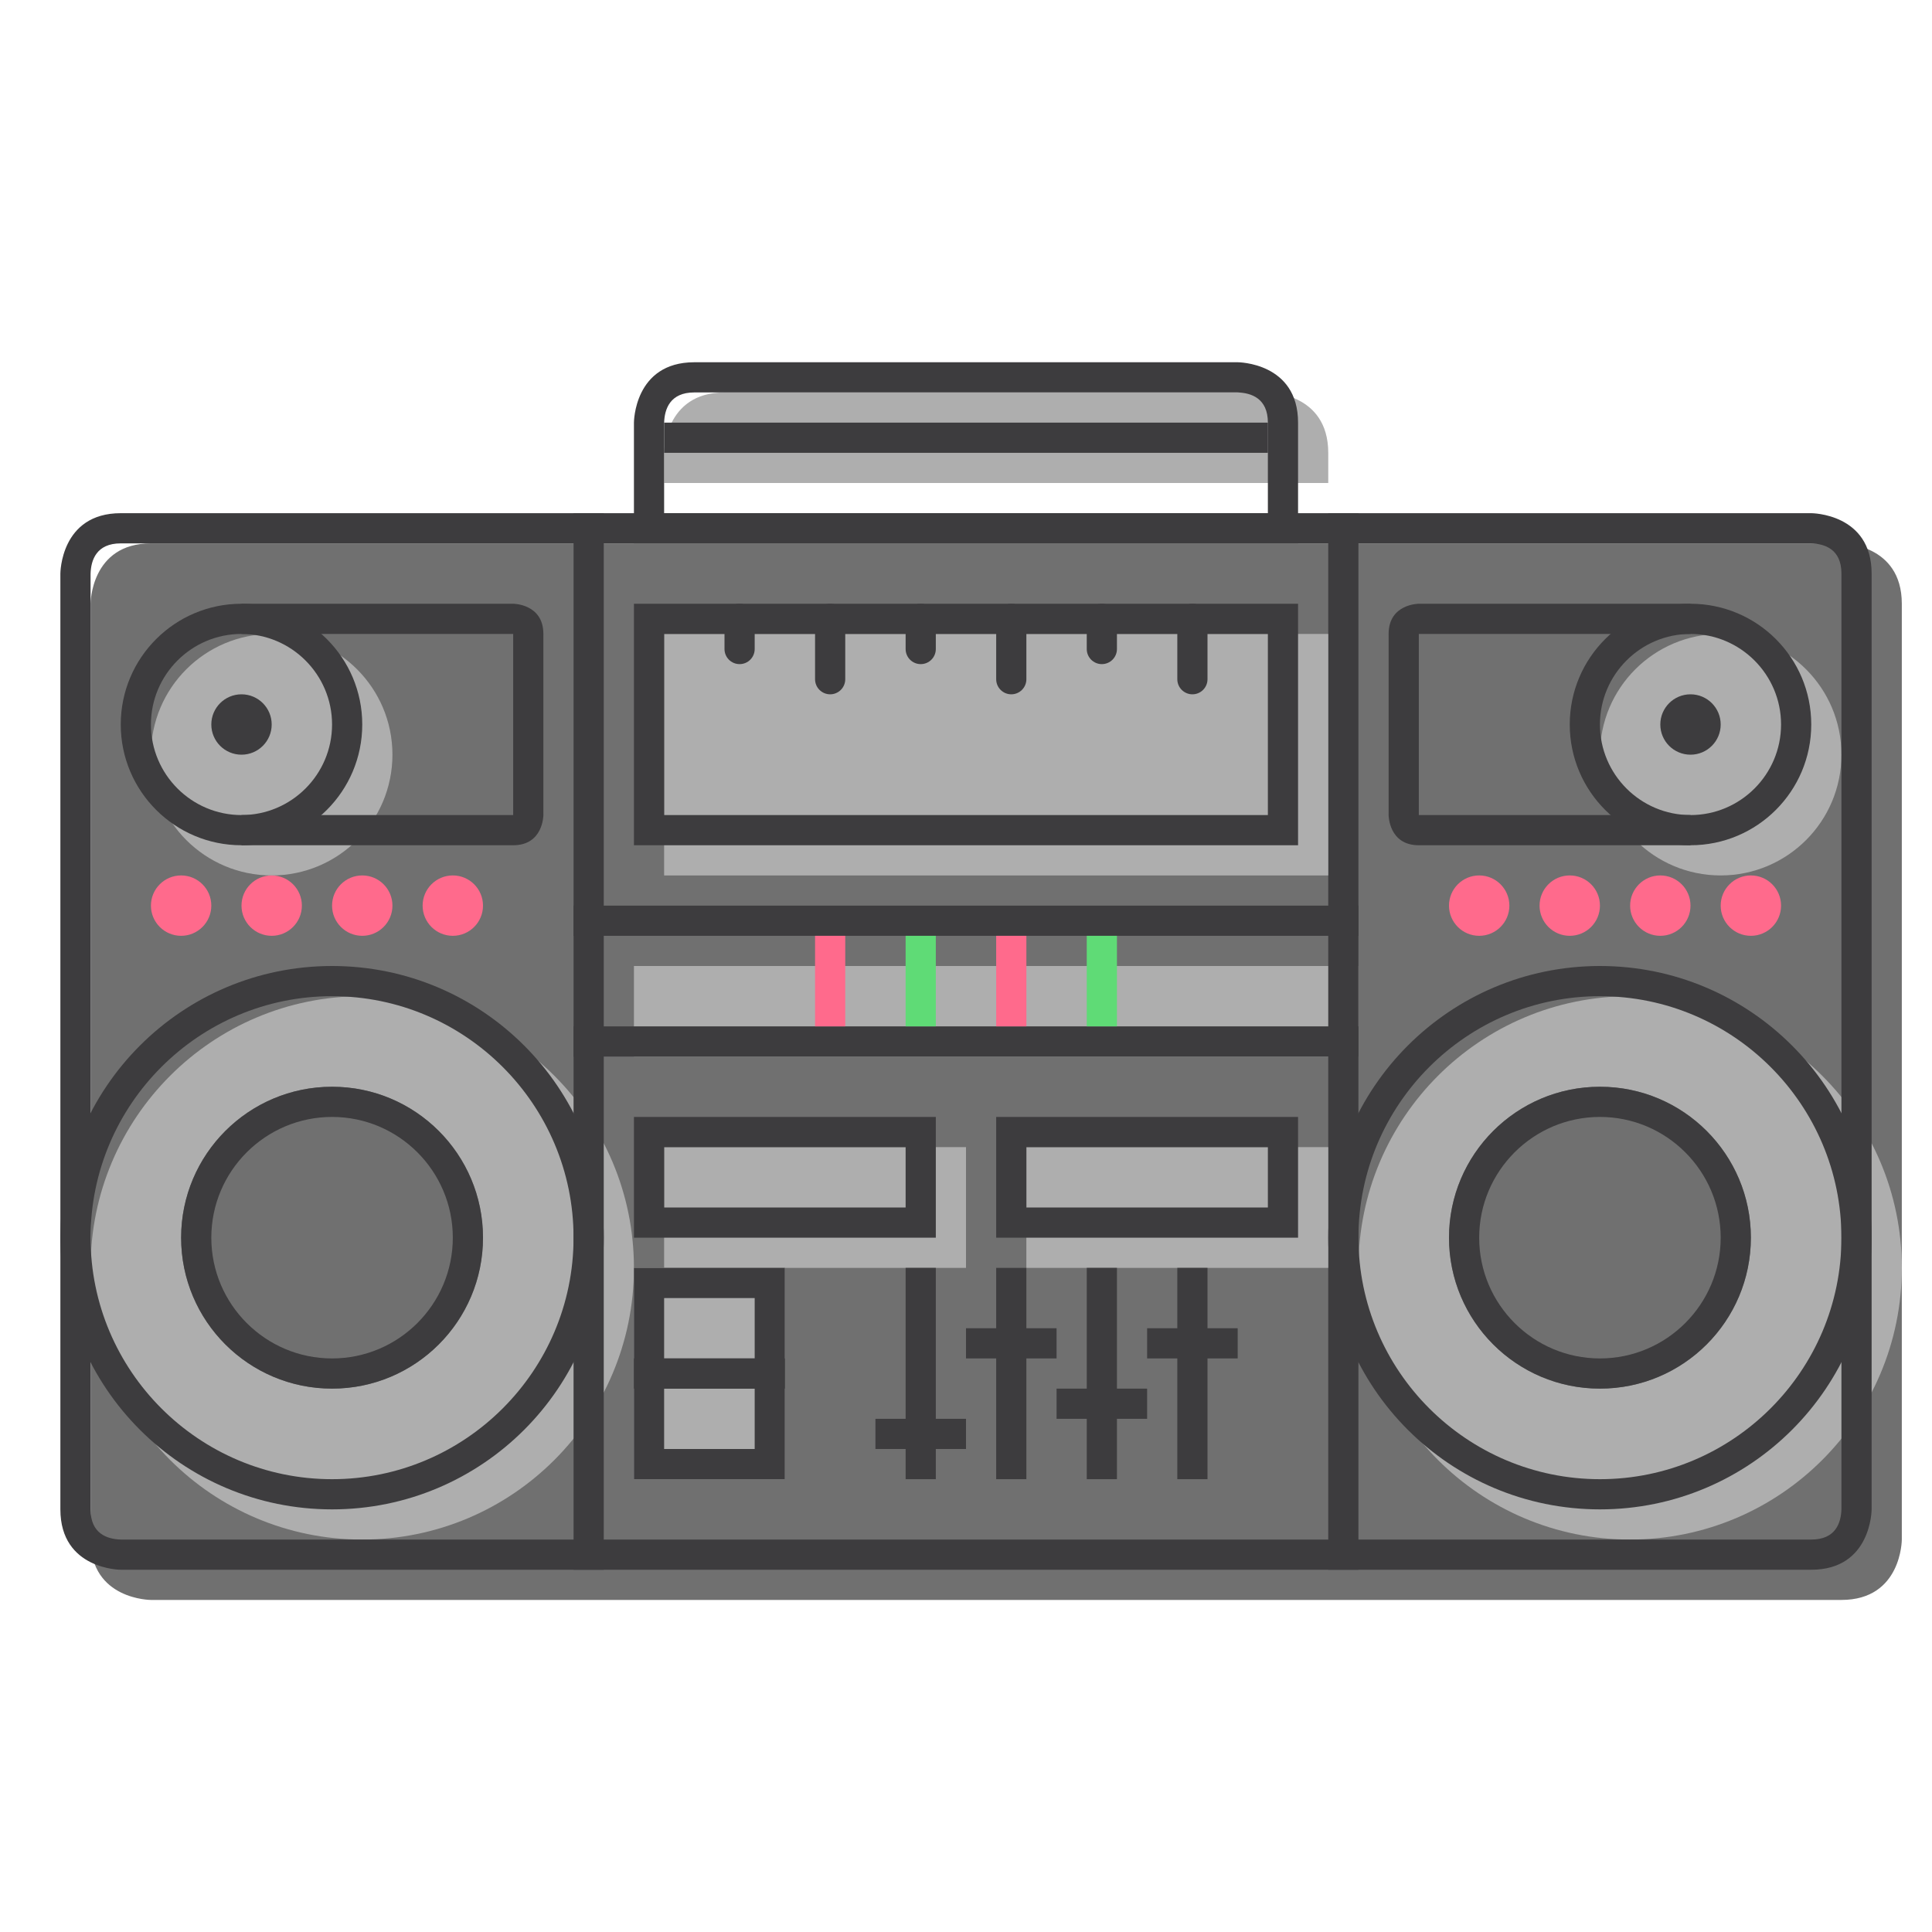 <?xml version="1.0" encoding="utf-8"?>
<!-- Generator: Adobe Illustrator 16.0.0, SVG Export Plug-In . SVG Version: 6.00 Build 0)  -->
<!DOCTYPE svg PUBLIC "-//W3C//DTD SVG 1.1//EN" "http://www.w3.org/Graphics/SVG/1.1/DTD/svg11.dtd">
<svg version="1.1" id="Capa_1" xmlns="http://www.w3.org/2000/svg" xmlns:xlink="http://www.w3.org/1999/xlink" x="0px" y="0px"
	 width="64px" height="64px" viewBox="0 0 64 64" enable-background="new 0 0 64 64" xml:space="preserve">
<g>
	<path fill="#707070" d="M3,20c0,0,0-2,2-2h56c0,0,2,0,2,2v31c0,0,0,2-2,2S5,53,5,53s-2,0-2-2S3,20,3,20z"/>
</g>
<rect x="21" y="32" fill="#AEAEAE" width="24" height="3"/>
<path fill="#AEAEAE" d="M22,16v-1c0,0,0-2,2-2h18c0,0,2,0,2,2v1H22z"/>
<g>
	<circle fill="#AEAEAE" cx="12" cy="42" r="9"/>
</g>
<g>
	<circle fill="#AEAEAE" cx="54" cy="42" r="9"/>
</g>
<g>
	<g>
		<path fill="#3D3C3E" d="M40.992,13C41.453,13.013,42,13.197,42,14v3H22v-2.988C22.012,13.55,22.195,13,23,13H40.992 M41,12H23
			c-2,0-2,2-2,2v4h22v-4C43,12,41,12,41,12L41,12z"/>
	</g>
</g>
<rect x="22" y="14" fill="#3D3C3E" width="20" height="1"/>
<rect x="19" y="17" fill="#3D3C3E" width="1" height="35"/>
<rect x="44" y="17" fill="#3D3C3E" width="1" height="35"/>
<g>
	<circle fill="#AEAEAE" cx="9" cy="25" r="4"/>
</g>
<path fill="#3D3C3E" d="M17,20H8v1h8.98c0,0,0.01,0,0.02,0v6H8v1h9c1,0,1-1,1-1v-6C18,20,17,20,17,20z"/>
<g>
	<circle fill="#AEAEAE" cx="57" cy="25" r="4"/>
</g>
<g>
	<g>
		<path fill="#3D3C3E" d="M8,21c1.654,0,3,1.346,3,3s-1.346,3-3,3s-3-1.346-3-3S6.346,21,8,21 M8,20c-2.209,0-4,1.791-4,4
			s1.791,4,4,4s4-1.791,4-4S10.209,20,8,20L8,20z"/>
	</g>
</g>
<g>
	<g>
		<path fill="#3D3C3E" d="M56,21c1.654,0,3,1.346,3,3s-1.346,3-3,3s-3-1.346-3-3S54.346,21,56,21 M56,20c-2.209,0-4,1.791-4,4
			s1.791,4,4,4s4-1.791,4-4S58.209,20,56,20L56,20z"/>
	</g>
</g>
<path fill="#3D3C3E" d="M46,21v6c0,0,0,1,1,1h9v-1h-9v-6c0.01,0,0.02,0,0.02,0H56v-1h-9C47,20,46,20,46,21z"/>
<g>
	<circle fill="#707070" cx="11" cy="41" r="5"/>
</g>
<g>
	<circle fill="#707070" cx="53" cy="41" r="5"/>
</g>
<circle fill="#FF6A8C" cx="6" cy="30" r="1"/>
<circle fill="#FF6A8C" cx="9" cy="30" r="1"/>
<circle fill="#FF6A8C" cx="12" cy="30" r="1"/>
<circle fill="#FF6A8C" cx="15" cy="30" r="1"/>
<circle fill="#FF6A8C" cx="49" cy="30" r="1"/>
<circle fill="#FF6A8C" cx="52" cy="30" r="1"/>
<circle fill="#FF6A8C" cx="55" cy="30" r="1"/>
<circle fill="#FF6A8C" cx="58" cy="30" r="1"/>
<circle fill="#3D3C3E" cx="8" cy="24" r="1"/>
<circle fill="#3D3C3E" cx="56" cy="24" r="1"/>
<g>
	<rect x="22" y="21" fill="#AEAEAE" width="22" height="8"/>
</g>
<rect x="19" y="30" fill="#3D3C3E" width="26" height="1"/>
<rect x="19" y="34" fill="#3D3C3E" width="26" height="1"/>
<g>
	<rect x="22" y="38" fill="#AEAEAE" width="10" height="4"/>
</g>
<g>
	<rect x="34" y="38" fill="#AEAEAE" width="10" height="4"/>
</g>
<g>
	<path fill="#3D3C3E" d="M30,38v2h-8v-2H30 M31,37H21v4h10V37L31,37z"/>
</g>
<g>
	<path fill="#3D3C3E" d="M42,38v2h-8v-2H42 M43,37H33v4h10V37L43,37z"/>
</g>
<g>
	<rect x="21" y="42" fill="#AEAEAE" width="5" height="7"/>
</g>
<rect x="30" y="42" fill="#3D3C3E" width="1" height="7"/>
<rect x="29" y="47" fill="#3D3C3E" width="3" height="1"/>
<rect x="33" y="42" fill="#3D3C3E" width="1" height="7"/>
<rect x="32" y="44" fill="#3D3C3E" width="3" height="1"/>
<rect x="36" y="42" fill="#3D3C3E" width="1" height="7"/>
<rect x="35" y="46" fill="#3D3C3E" width="3" height="1"/>
<rect x="39" y="42" fill="#3D3C3E" width="1" height="7"/>
<rect x="38" y="44" fill="#3D3C3E" width="3" height="1"/>
<path fill="#3D3C3E" d="M25,21.5c0,0.276-0.224,0.5-0.5,0.5l0,0c-0.276,0-0.5-0.224-0.5-0.5v-1c0-0.276,0.224-0.5,0.5-0.5l0,0
	c0.276,0,0.5,0.224,0.5,0.5V21.5z"/>
<path fill="#3D3C3E" d="M31,21.5c0,0.276-0.224,0.5-0.5,0.5l0,0c-0.276,0-0.5-0.224-0.5-0.5v-1c0-0.276,0.224-0.5,0.5-0.5l0,0
	c0.276,0,0.5,0.224,0.5,0.5V21.5z"/>
<path fill="#3D3C3E" d="M28,20.5c0-0.276-0.224-0.5-0.5-0.5l0,0c-0.276,0-0.5,0.224-0.5,0.5v2c0,0.276,0.224,0.5,0.5,0.5l0,0
	c0.276,0,0.5-0.224,0.5-0.5V20.5z"/>
<path fill="#3D3C3E" d="M34,20.5c0-0.276-0.224-0.5-0.5-0.5l0,0c-0.276,0-0.5,0.224-0.5,0.5v2c0,0.276,0.224,0.5,0.5,0.5l0,0
	c0.276,0,0.5-0.224,0.5-0.5V20.5z"/>
<path fill="#3D3C3E" d="M37,21.5c0,0.276-0.224,0.5-0.5,0.5l0,0c-0.276,0-0.5-0.224-0.5-0.5v-1c0-0.276,0.224-0.5,0.5-0.5l0,0
	c0.276,0,0.5,0.224,0.5,0.5V21.5z"/>
<path fill="#3D3C3E" d="M40,20.5c0-0.276-0.224-0.5-0.5-0.5l0,0c-0.276,0-0.5,0.224-0.5,0.5v2c0,0.276,0.224,0.5,0.5,0.5l0,0
	c0.276,0,0.5-0.224,0.5-0.5V20.5z"/>
<g>
	<g>
		<path fill="#3D3C3E" d="M59.992,18C60.453,18.013,61,18.197,61,19v30.988C60.988,50.45,60.806,51,60,51H4.012
			C3.55,50.988,3,50.806,3,50V19.012C3.012,18.55,3.195,18,4,18H59.992 M60,17H4c-2,0-2,2-2,2s0,29,0,31s2,2,2,2s54,0,56,0s2-2,2-2
			V19C62,17,60,17,60,17L60,17z"/>
	</g>
</g>
<g>
	<g>
		<path fill="#3D3C3E" d="M11,33c4.411,0,8,3.589,8,8s-3.589,8-8,8s-8-3.589-8-8S6.589,33,11,33 M11,32c-4.971,0-9,4.029-9,9
			s4.029,9,9,9s9-4.029,9-9S15.971,32,11,32L11,32z"/>
	</g>
</g>
<g>
	<g>
		<path fill="#3D3C3E" d="M53,33c4.411,0,8,3.589,8,8s-3.589,8-8,8s-8-3.589-8-8S48.589,33,53,33 M53,32c-4.971,0-9,4.029-9,9
			s4.029,9,9,9s9-4.029,9-9S57.971,32,53,32L53,32z"/>
	</g>
</g>
<g>
	<g>
		<path fill="#3D3C3E" d="M42,21v6H22v-6H42 M43,20H21v8h22V20L43,20z"/>
	</g>
</g>
<g>
	<g>
		<path fill="#3D3C3E" d="M11,37c2.206,0,4,1.794,4,4s-1.794,4-4,4s-4-1.794-4-4S8.794,37,11,37 M11,36c-2.761,0-5,2.238-5,5
			s2.239,5,5,5s5-2.238,5-5S13.761,36,11,36L11,36z"/>
	</g>
</g>
<g>
	<g>
		<path fill="#3D3C3E" d="M53,37c2.206,0,4,1.794,4,4s-1.794,4-4,4s-4-1.794-4-4S50.794,37,53,37 M53,36c-2.762,0-5,2.238-5,5
			s2.238,5,5,5s5-2.238,5-5S55.762,36,53,36L53,36z"/>
	</g>
</g>
<rect x="27" y="31" fill="#FF6A8C" width="1" height="3"/>
<rect x="30" y="31" fill="#5FDB76" width="1" height="3"/>
<rect x="33" y="31" fill="#FF6A8C" width="1" height="3"/>
<rect x="36" y="31" fill="#5FDB76" width="1" height="3"/>
<g>
	<path fill="#3D3C3E" d="M25,43v2h-3v-2H25 M26,42h-5v4h5V42L26,42z"/>
</g>
<g>
	<path fill="#3D3C3E" d="M25,46v2h-3v-2H25 M26,45h-5v4h5V45L26,45z"/>
</g>
</svg>
